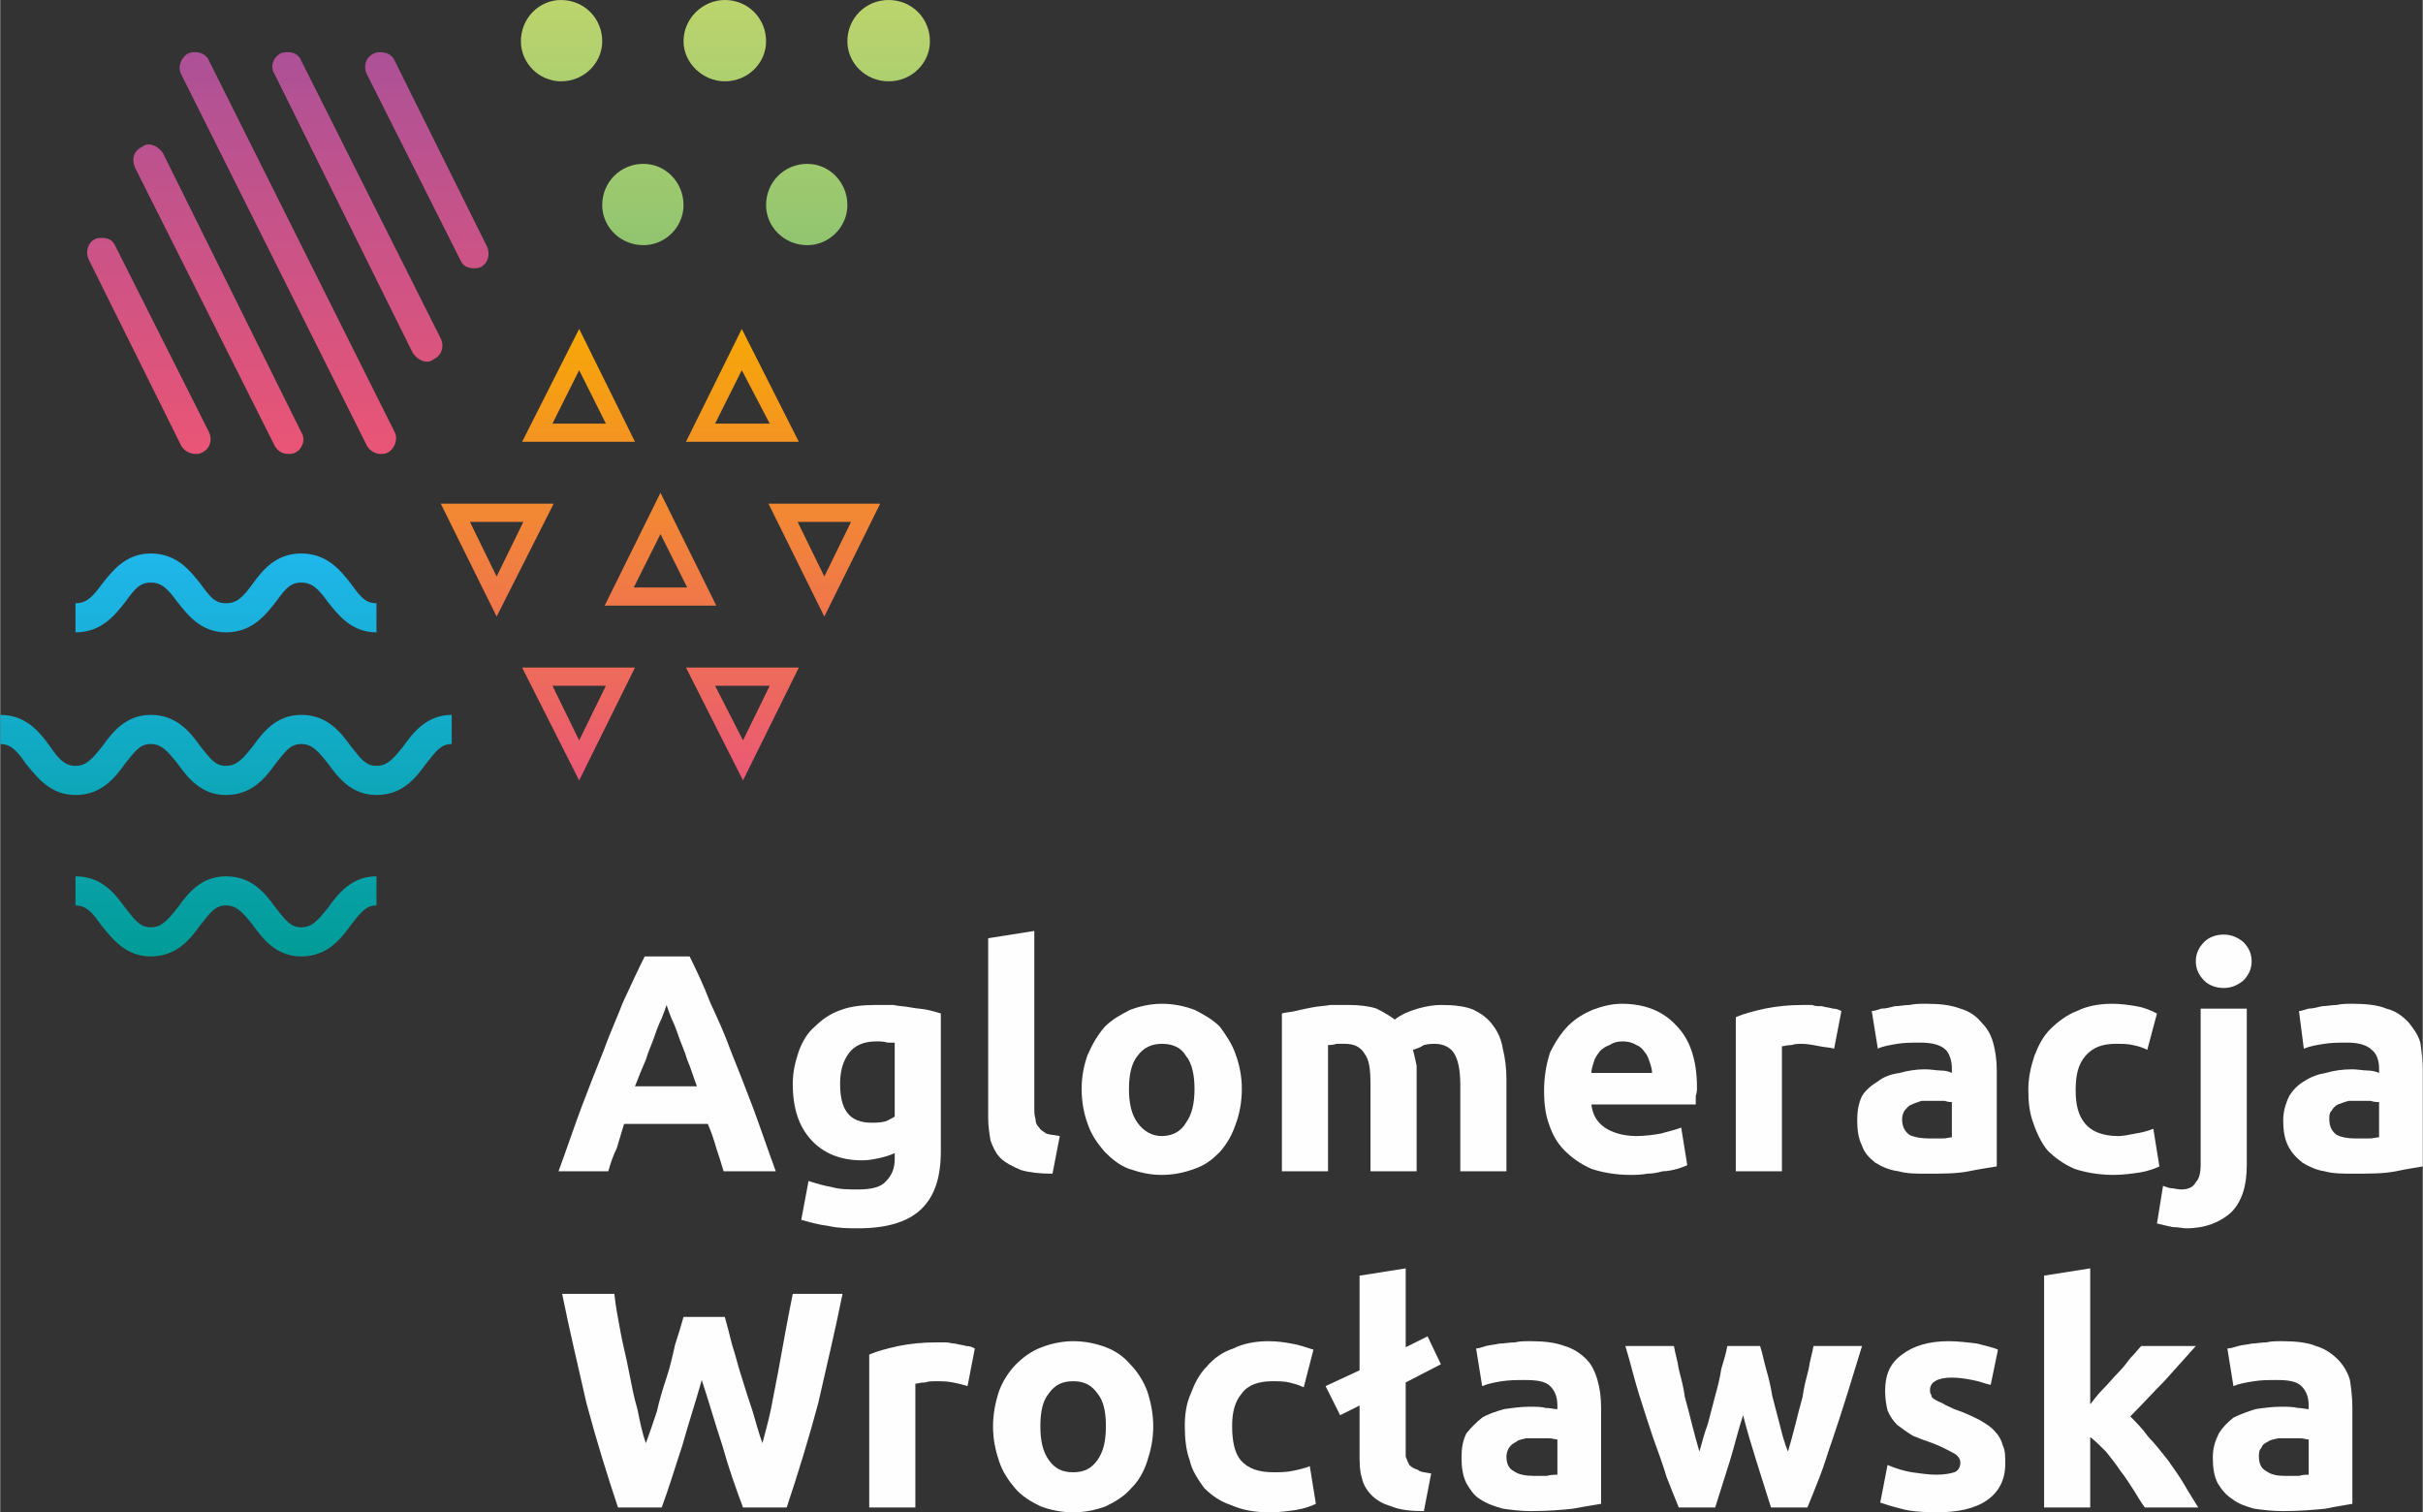 <?xml version="1.0" encoding="UTF-8"?>
<!DOCTYPE svg PUBLIC "-//W3C//DTD SVG 1.1//EN" "http://www.w3.org/Graphics/SVG/1.1/DTD/svg11.dtd">
<!-- Creator: CorelDRAW X8 -->
<svg xmlns="http://www.w3.org/2000/svg" xml:space="preserve" width="41.722mm" height="26.04mm" version="1.1" style="shape-rendering:geometricPrecision; text-rendering:geometricPrecision; image-rendering:optimizeQuality; fill-rule:evenodd; clip-rule:evenodd"
viewBox="0 0 1996 1246"
 xmlns:xlink="http://www.w3.org/1999/xlink">
 <rect x="0" y="0" width="1996" height="1246" fill="#333333" stroke="none"/>
 <defs>
  <style type="text/css">
   <![CDATA[
    .fil20 {fill:#FEFEFE;fill-rule:nonzero}
    .fil5 {fill:url(#id0)}
    .fil9 {fill:url(#id1)}
    .fil11 {fill:url(#id2)}
    .fil0 {fill:url(#id3)}
    .fil4 {fill:url(#id4)}
    .fil12 {fill:url(#id5)}
    .fil16 {fill:url(#id6)}
    .fil15 {fill:url(#id7)}
    .fil14 {fill:url(#id8)}
    .fil18 {fill:url(#id9)}
    .fil13 {fill:url(#id10)}
    .fil7 {fill:url(#id11)}
    .fil8 {fill:url(#id12)}
    .fil6 {fill:url(#id13)}
    .fil1 {fill:url(#id14)}
    .fil2 {fill:url(#id15)}
    .fil10 {fill:url(#id16)}
    .fil3 {fill:url(#id17)}
    .fil19 {fill:url(#id18)}
    .fil17 {fill:url(#id19)}
   ]]>
  </style>
  <linearGradient id="id0" gradientUnits="userSpaceOnUse" x1="731.923" y1="198.059" x2="731.923" y2="-149.828">
   <stop offset="0" style="stop-opacity:1; stop-color:#92C570"/>
   <stop offset="1" style="stop-opacity:1; stop-color:#DCE06B"/>
  </linearGradient>
  <linearGradient id="id1" gradientUnits="userSpaceOnUse" x1="476.7" y1="274.966" x2="476.7" y2="655.61">
   <stop offset="0" style="stop-opacity:1; stop-color:#F7A707"/>
   <stop offset="1" style="stop-opacity:1; stop-color:#EA557A"/>
  </linearGradient>
  <linearGradient id="id2" gradientUnits="userSpaceOnUse" xlink:href="#id1" x1="476.7" y1="274.99" x2="476.7" y2="655.605">
  </linearGradient>
  <linearGradient id="id3" gradientUnits="userSpaceOnUse" x1="186.24" y1="458.78" x2="186.24" y2="800.739">
   <stop offset="0" style="stop-opacity:1; stop-color:#1FB6EA"/>
   <stop offset="1" style="stop-opacity:1; stop-color:#009B94"/>
  </linearGradient>
  <linearGradient id="id4" gradientUnits="userSpaceOnUse" xlink:href="#id0" x1="597.115" y1="198.059" x2="597.115" y2="-149.828">
  </linearGradient>
  <linearGradient id="id5" gradientUnits="userSpaceOnUse" xlink:href="#id1" x1="678.921" y1="274.999" x2="678.921" y2="655.595">
  </linearGradient>
  <linearGradient id="id6" gradientUnits="userSpaceOnUse" x1="179.642" y1="377.572" x2="179.642" y2="22.795">
   <stop offset="0" style="stop-opacity:1; stop-color:#EA5575"/>
   <stop offset="1" style="stop-opacity:1; stop-color:#A95199"/>
  </linearGradient>
  <linearGradient id="id7" gradientUnits="userSpaceOnUse" xlink:href="#id6" x1="122.301" y1="377.572" x2="122.301" y2="22.795">
  </linearGradient>
  <linearGradient id="id8" gradientUnits="userSpaceOnUse" xlink:href="#id1" x1="544.099" y1="274.999" x2="544.099" y2="655.595">
  </linearGradient>
  <linearGradient id="id9" gradientUnits="userSpaceOnUse" xlink:href="#id6" x1="294.349" y1="377.572" x2="294.349" y2="22.785">
  </linearGradient>
  <linearGradient id="id10" gradientUnits="userSpaceOnUse" xlink:href="#id1" x1="409.286" y1="274.999" x2="409.286" y2="655.595">
  </linearGradient>
  <linearGradient id="id11" gradientUnits="userSpaceOnUse" xlink:href="#id0" x1="664.519" y1="198.059" x2="664.519" y2="-149.809">
  </linearGradient>
  <linearGradient id="id12" gradientUnits="userSpaceOnUse" xlink:href="#id1" x1="611.517" y1="274.966" x2="611.517" y2="655.61">
  </linearGradient>
  <linearGradient id="id13" gradientUnits="userSpaceOnUse" xlink:href="#id0" x1="529.711" y1="198.059" x2="529.711" y2="-149.809">
  </linearGradient>
  <linearGradient id="id14" gradientUnits="userSpaceOnUse" xlink:href="#id3" x1="186.25" y1="458.766" x2="186.25" y2="800.743">
  </linearGradient>
  <linearGradient id="id15" gradientUnits="userSpaceOnUse" xlink:href="#id3" x1="186.25" y1="458.78" x2="186.25" y2="800.748">
  </linearGradient>
  <linearGradient id="id16" gradientUnits="userSpaceOnUse" xlink:href="#id1" x1="611.503" y1="274.99" x2="611.503" y2="655.605">
  </linearGradient>
  <linearGradient id="id17" gradientUnits="userSpaceOnUse" xlink:href="#id0" x1="462.297" y1="198.059" x2="462.297" y2="-149.828">
  </linearGradient>
  <linearGradient id="id18" gradientUnits="userSpaceOnUse" xlink:href="#id6" x1="351.691" y1="377.577" x2="351.691" y2="22.79">
  </linearGradient>
  <linearGradient id="id19" gradientUnits="userSpaceOnUse" xlink:href="#id6" x1="236.998" y1="377.572" x2="236.998" y2="22.79">
  </linearGradient>
 </defs>
 <g id="Warstwa_x0020_1">
  <g id="_1977842184992">
   <path class="fil0" d="M310 655l0 0c22,0 33,-15 41,-26 8,-10 12,-16 21,-16l0 0 0 -24 0 0c-21,0 -32,15 -40,26 -8,10 -13,16 -22,16l0 0c-9,0 -13,-6 -21,-16 -8,-11 -19,-26 -41,-26 -21,0 -32,15 -40,26 -8,10 -13,16 -22,16 -9,0 -13,-6 -21,-16 -8,-11 -19,-26 -41,-26 -21,0 -32,15 -40,26 -8,10 -13,16 -22,16 -9,0 -14,-6 -21,-16 -8,-11 -19,-26 -41,-26l0 24c9,0 14,6 21,16 9,11 20,26 41,26 22,0 33,-15 41,-26 8,-10 12,-16 21,-16 9,0 14,6 22,16 8,11 19,26 40,26 22,0 33,-15 41,-26 8,-10 12,-16 21,-16 9,0 14,6 22,16 8,11 19,26 40,26zm41 -26l0 0zm-19 -14l0 0zm-43 0l0 0zm-41 -26l0 0zm-40 26l0 0zm-22 16l0 0zm-21 -16l0 0zm-41 -26l0 0zm-40 26l0 0zm-22 16l0 0zm-21 -16l0 0zm-20 14l0 0zm82 0l0 0zm21 -16l0 0zm22 16l0 0zm81 0l0 0zm21 -16l0 0zm22 16l0 0z"/>
   <path class="fil1" d="M310 746l0 -24c-21,0 -32,15 -40,26 -8,10 -13,16 -22,16l0 0c-9,0 -13,-6 -21,-16 -8,-11 -19,-26 -41,-26 -21,0 -32,15 -40,26 -8,10 -13,16 -22,16 -9,0 -13,-6 -21,-16 -8,-11 -19,-26 -41,-26l0 24c9,0 14,6 21,16 9,11 20,26 41,26 22,0 33,-15 41,-26 8,-10 12,-16 21,-16 9,0 14,6 22,16 8,11 19,26 40,26l0 0c22,0 33,-15 41,-26 8,-10 12,-16 21,-16zm-40 2l0 0zm-43 0l0 0zm-81 0l0 0zm-22 16l0 0zm-21 -16l0 0zm-20 14l0 0zm41 26l0 0zm41 -26l0 0zm21 -16l0 0zm22 16l0 0zm81 0l0 0z"/>
   <path class="fil2" d="M310 521l0 -24c-9,0 -13,-5 -21,-16 -8,-10 -19,-25 -41,-25 -21,0 -32,14 -40,25 -8,11 -13,16 -22,16 -9,0 -13,-5 -21,-16 -8,-10 -19,-25 -41,-25l0 0c-21,0 -32,15 -40,25 -8,11 -13,16 -22,16l0 24c22,0 33,-15 41,-25 8,-11 12,-16 21,-16l0 0c9,0 14,5 22,16 8,10 19,25 40,25 22,0 33,-15 41,-25 8,-11 12,-16 21,-16 9,0 14,5 22,16 8,10 19,25 40,25zm-21 -40l0 0zm-41 -25l0 0zm-40 25l0 0zm-22 16l0 0zm-21 -16l0 0zm-81 0l0 0zm19 15l0 0zm43 0l0 0zm81 0l0 0zm21 -16l0 0zm22 16l0 0z"/>
   <path class="fil3" d="M429 34c0,18 15,33 33,33l0 0c19,0 34,-15 34,-33l0 0c0,-19 -15,-34 -34,-34 -18,0 -33,15 -33,34z"/>
   <path class="fil4" d="M563 34c0,18 16,33 34,33l0 0c19,0 34,-15 34,-33l0 0c0,-19 -15,-34 -34,-34 -18,0 -34,15 -34,34z"/>
   <path class="fil5" d="M698 34c0,18 15,33 34,33l0 0c19,0 34,-15 34,-33l0 0c0,-19 -15,-34 -34,-34 -19,0 -34,15 -34,34z"/>
   <path class="fil6" d="M496 169c0,18 15,33 34,33l0 0c18,0 33,-15 33,-33l0 0c0,-19 -15,-34 -33,-34 -19,0 -34,15 -34,34z"/>
   <path class="fil7" d="M631 169c0,18 15,33 34,33l0 0c18,0 33,-15 33,-33 0,-19 -15,-34 -33,-34 -19,0 -34,15 -34,34l0 0z"/>
   <path class="fil8" d="M565 550l47 93 46 -93 -93 0zm24 15l45 0 -22 45 -23 -45z"/>
   <path class="fil9" d="M430 550l47 93 46 -93 -93 0zm25 15l44 0 -22 45 -22 -45z"/>
   <path class="fil10" d="M565 364l93 0 -47 -93 -46 93zm46 -59l23 44 -45 0 22 -44z"/>
   <path class="fil11" d="M430 364l93 0 -46 -93 -47 93zm47 -59l22 44 -44 0 22 -44z"/>
   <path class="fil12" d="M633 415l46 93 46 -93 -92 0zm24 15l44 0 -22 45 -22 -45z"/>
   <path class="fil13" d="M363 415l46 93 47 -93 -93 0zm24 15l44 0 -22 45 -22 -45z"/>
   <path class="fil14" d="M498 499l92 0 -46 -93 -46 93zm46 -59l22 44 -44 0 22 -44z"/>
   <path class="fil15" d="M161 374l0 0c2,0 3,0 5,-1l0 0c7,-3 9,-11 6,-17l0 0 -77 -153c-2,-5 -6,-7 -11,-7l0 0c-2,0 -4,0 -6,1l0 0c-6,3 -8,11 -5,17l0 0 76 153c2,4 7,7 12,7z"/>
   <path class="fil16" d="M237 374l0 0c2,0 4,0 6,-1l0 0c6,-3 9,-11 5,-17l0 0 -114 -230c-3,-4 -7,-7 -12,-7l0 0c-2,0 -4,1 -5,2l0 0c-7,3 -9,10 -6,17l0 0 115 229c2,4 6,7 11,7z"/>
   <path class="fil17" d="M161 43l-1 0c-1,0 -3,0 -5,1l0 0c-6,3 -9,11 -6,17l0 0 153 306c2,4 7,7 11,7l0 0c2,0 4,0 6,-1l0 0c6,-3 9,-11 6,-17l0 0 -153 -306c-2,-5 -7,-7 -11,-7z"/>
   <path class="fil18" d="M237 43l0 0c-2,0 -4,0 -6,1l0 0c-6,3 -9,11 -5,17l0 0 114 230c3,4 7,7 12,7l0 0c2,0 4,-1 5,-2l0 0c7,-3 9,-11 6,-17l0 0 -115 -229c-2,-5 -6,-7 -11,-7z"/>
   <path class="fil19" d="M390 221l0 0c2,0 4,0 6,-1l0 0c6,-3 8,-11 5,-17l0 0 -76 -153c-2,-5 -7,-7 -12,-7l0 0c-1,0 -3,0 -5,1l0 0c-7,3 -9,11 -6,17l0 0 77 153c2,5 6,7 11,7z"/>
   <path class="fil20" d="M549 828c-1,3 -2,6 -4,11 -2,4 -4,9 -6,15 -2,6 -5,12 -7,19 -3,7 -6,14 -9,22l51 0c-3,-8 -5,-15 -8,-22 -2,-7 -5,-13 -7,-19 -2,-6 -4,-11 -6,-15 -2,-5 -3,-8 -4,-11zm47 137c-2,-7 -4,-13 -6,-19 -2,-7 -4,-13 -7,-20l-69 0c-2,7 -4,13 -6,20 -3,6 -5,12 -7,19l-41 0c7,-19 13,-37 19,-53 6,-16 12,-31 18,-46 5,-14 11,-27 16,-40 6,-13 12,-26 18,-38l37 0c6,12 12,25 17,38 6,13 12,26 17,40 6,15 12,30 18,46 6,16 12,34 19,53l-43 0z"/>
   <path class="fil20" d="M692 893c0,22 8,32 26,32 3,0 7,0 11,-1 3,-1 6,-3 8,-4l0 -61c-2,0 -4,0 -6,0 -3,-1 -6,-1 -9,-1 -10,0 -18,3 -23,10 -5,7 -7,15 -7,25zm83 55c0,22 -5,38 -17,49 -11,10 -28,15 -51,15 -8,0 -16,0 -25,-2 -8,-1 -15,-3 -22,-5l6 -32c6,2 13,4 19,5 7,2 14,2 22,2 11,0 19,-2 23,-7 5,-5 7,-11 7,-18l0 -5c-4,2 -8,3 -12,4 -5,1 -9,2 -15,2 -18,0 -32,-6 -42,-17 -10,-11 -15,-26 -15,-46 0,-10 2,-18 5,-27 3,-8 7,-15 13,-20 6,-6 13,-11 22,-14 8,-3 18,-4 28,-4 5,0 10,0 15,0 4,1 9,1 14,2 5,1 9,1 14,2 4,1 8,2 11,3l0 113z"/>
   <path class="fil20" d="M867 967c-11,0 -19,-1 -26,-3 -7,-3 -13,-6 -17,-10 -4,-4 -6,-9 -8,-14 -1,-6 -2,-12 -2,-19l0 -148 38 -6 0 146c0,3 0,6 1,9 0,3 1,5 3,7 1,2 3,3 6,5 3,1 6,1 11,2l-6 31z"/>
   <path class="fil20" d="M984 897c0,-11 -2,-21 -7,-27 -4,-7 -11,-10 -20,-10 -8,0 -15,3 -20,10 -5,6 -7,16 -7,27 0,12 2,21 7,28 5,7 12,11 20,11 9,0 16,-4 20,-11 5,-7 7,-16 7,-28zm39 0c0,11 -2,21 -5,29 -3,9 -7,16 -13,23 -6,6 -12,11 -21,14 -8,3 -17,5 -27,5 -10,0 -18,-2 -27,-5 -8,-3 -14,-8 -20,-14 -6,-7 -11,-14 -14,-23 -3,-8 -5,-18 -5,-29 0,-10 2,-20 5,-28 4,-9 8,-16 14,-23 6,-6 13,-10 21,-14 8,-3 17,-5 26,-5 10,0 19,2 27,5 8,4 15,8 21,14 5,7 10,14 13,23 3,8 5,18 5,28z"/>
   <path class="fil20" d="M1129 894c0,-13 -1,-21 -5,-26 -3,-5 -8,-8 -16,-8 -2,0 -5,0 -7,0 -3,1 -5,1 -7,1l0 104 -38 0 0 -130c3,-1 7,-1 11,-2 4,-1 9,-2 14,-3 5,-1 9,-1 15,-2 5,0 10,0 15,0 9,0 17,1 23,3 6,3 11,6 15,9 5,-4 12,-7 19,-9 7,-2 13,-3 19,-3 11,0 20,1 27,4 6,3 12,7 16,13 4,5 7,12 8,19 2,8 3,16 3,25l0 76 -38 0 0 -71c0,-13 -2,-21 -5,-26 -3,-5 -9,-8 -16,-8 -2,0 -5,0 -9,1 -3,2 -6,3 -9,4 1,4 2,8 3,13 0,4 0,9 0,14l0 73 -38 0 0 -71z"/>
   <path class="fil20" d="M1361 884c0,-3 -1,-6 -2,-9 -1,-3 -2,-6 -4,-8 -2,-3 -4,-5 -7,-6 -3,-2 -7,-3 -11,-3 -5,0 -8,1 -11,3 -3,1 -6,3 -8,5 -2,3 -4,5 -5,9 -1,3 -2,6 -2,9l50 0zm-89 15c0,-12 2,-23 5,-32 4,-8 9,-16 15,-22 6,-6 13,-10 20,-13 8,-3 16,-5 24,-5 19,0 34,6 45,18 11,11 17,28 17,51 0,2 0,4 -1,7 0,3 0,5 0,7l-86 0c1,8 4,14 11,19 6,4 15,7 26,7 7,0 14,-1 20,-2 7,-2 12,-3 17,-5l5 31c-2,1 -5,2 -8,3 -4,1 -8,2 -12,2 -4,1 -8,2 -13,2 -5,1 -10,1 -14,1 -12,0 -23,-2 -32,-5 -9,-4 -16,-9 -22,-15 -6,-6 -10,-13 -13,-22 -3,-8 -4,-18 -4,-27z"/>
   <path class="fil20" d="M1511 864c-3,-1 -7,-1 -12,-2 -5,-1 -10,-2 -15,-2 -2,0 -5,0 -8,1 -4,0 -6,1 -8,1l0 103 -38 0 0 -127c7,-3 15,-5 24,-7 10,-2 20,-3 31,-3 2,0 5,0 8,0 2,1 5,1 8,1 3,1 6,1 9,2 3,0 5,1 7,2l-6 31z"/>
   <path class="fil20" d="M1590 938c3,0 7,0 10,0 4,0 6,-1 8,-1l0 -29c-1,0 -3,0 -6,-1 -3,0 -6,0 -9,0 -3,0 -7,0 -10,0 -3,1 -6,2 -8,3 -3,1 -4,3 -6,5 -1,2 -2,4 -2,7 0,6 2,10 6,13 4,2 10,3 17,3zm-3 -111c11,0 20,1 28,4 7,2 13,6 17,11 5,5 8,10 10,17 2,7 3,15 3,23l0 79c-6,1 -13,2 -23,4 -10,2 -21,2 -35,2 -9,0 -16,0 -23,-2 -8,-1 -14,-4 -19,-7 -5,-4 -9,-8 -11,-14 -3,-6 -4,-13 -4,-21 0,-7 1,-14 4,-20 3,-5 8,-9 13,-12 5,-4 11,-6 18,-7 7,-2 14,-3 21,-3 5,0 9,1 13,1 4,0 7,1 9,2l0 -4c0,-6 -2,-12 -5,-15 -4,-4 -11,-6 -21,-6 -6,0 -13,0 -19,1 -6,1 -12,2 -16,4l-5 -31c2,0 5,-1 8,-2 4,0 7,-1 11,-2 4,0 8,-1 12,-1 5,-1 9,-1 14,-1z"/>
   <path class="fil20" d="M1671 898c0,-10 2,-19 5,-28 3,-8 7,-16 13,-22 6,-6 14,-12 22,-15 8,-4 18,-6 29,-6 7,0 14,1 20,2 6,1 11,3 17,6l-8 30c-4,-2 -7,-3 -12,-4 -4,-1 -9,-1 -14,-1 -11,0 -19,3 -25,10 -6,7 -8,16 -8,28 0,12 2,21 8,28 5,6 14,10 27,10 4,0 9,-1 14,-2 6,-1 10,-2 15,-4l5 31c-4,2 -10,4 -16,5 -7,1 -14,2 -22,2 -12,0 -23,-2 -32,-5 -9,-4 -16,-9 -22,-15 -5,-6 -9,-14 -12,-23 -3,-8 -4,-17 -4,-27z"/>
   <path class="fil20" d="M1855 792c0,7 -3,12 -7,16 -5,4 -10,6 -16,6 -6,0 -12,-2 -16,-6 -4,-4 -7,-9 -7,-16 0,-7 3,-12 7,-16 4,-4 10,-6 16,-6 6,0 11,2 16,6 4,4 7,9 7,16zm-54 220c-3,0 -6,-1 -11,-1 -5,-1 -9,-2 -13,-3l5 -31c3,1 5,2 7,2 2,0 5,1 8,1 6,0 10,-2 12,-6 3,-3 4,-8 4,-15l0 -128 38 0 0 129c0,17 -4,30 -13,39 -9,8 -21,13 -37,13z"/>
   <path class="fil20" d="M1941 938c4,0 7,0 11,0 3,0 6,-1 8,-1l0 -29c-2,0 -4,0 -7,-1 -3,0 -6,0 -8,0 -4,0 -7,0 -10,0 -4,1 -6,2 -9,3 -2,1 -4,3 -5,5 -2,2 -2,4 -2,7 0,6 2,10 6,13 4,2 9,3 16,3zm-3 -111c11,0 21,1 28,4 8,2 13,6 18,11 4,5 8,10 10,17 1,7 2,15 2,23l0 79c-5,1 -13,2 -22,4 -10,2 -22,2 -35,2 -9,0 -17,0 -24,-2 -7,-1 -13,-4 -18,-7 -5,-4 -9,-8 -12,-14 -3,-6 -4,-13 -4,-21 0,-7 2,-14 5,-20 3,-5 7,-9 12,-12 6,-4 12,-6 18,-7 7,-2 14,-3 22,-3 4,0 9,1 13,1 3,0 7,1 9,2l0 -4c0,-6 -2,-12 -6,-15 -4,-4 -11,-6 -20,-6 -7,0 -13,0 -19,1 -7,1 -12,2 -17,4l-4 -31c2,0 4,-1 8,-2 3,0 7,-1 11,-2 4,0 8,-1 12,-1 4,-1 9,-1 13,-1z"/>
   <path class="fil20" d="M597 1085c2,7 4,15 6,23 3,9 5,18 8,27 3,10 6,19 9,28 3,10 5,18 8,26 2,-8 5,-18 7,-28 2,-10 4,-21 6,-31 2,-11 4,-22 6,-33 2,-11 4,-21 6,-31l41 0c-6,30 -13,59 -20,90 -8,30 -17,59 -26,86l-36 0c-6,-16 -12,-33 -17,-51 -6,-18 -11,-36 -17,-54 -5,18 -11,36 -16,54 -6,18 -11,35 -17,51l-36 0c-9,-27 -18,-56 -26,-86 -7,-31 -14,-60 -20,-90l43 0c1,10 3,20 5,31 2,11 5,22 7,33 2,10 4,21 7,31 2,10 4,20 7,28 3,-8 6,-17 9,-26 2,-9 5,-19 8,-28 3,-9 5,-18 7,-27 3,-9 5,-16 7,-23l34 0z"/>
   <path class="fil20" d="M797 1142c-3,-1 -7,-2 -12,-3 -5,-1 -9,-1 -15,-1 -2,0 -5,0 -8,1 -4,0 -6,1 -8,1l0 102 -38 0 0 -126c7,-3 15,-5 24,-7 10,-2 20,-3 31,-3 2,0 5,0 8,0 3,0 5,1 8,1 3,1 6,1 9,2 3,0 5,1 7,2l-6 31z"/>
   <path class="fil20" d="M911 1175c0,-12 -2,-21 -7,-27 -5,-7 -11,-10 -20,-10 -9,0 -15,3 -20,10 -5,6 -7,15 -7,27 0,12 2,21 7,28 5,7 11,10 20,10 9,0 15,-3 20,-10 5,-7 7,-16 7,-28zm39 0c0,11 -2,20 -5,29 -3,9 -7,16 -13,22 -6,7 -13,11 -21,15 -8,3 -17,5 -27,5 -10,0 -19,-2 -27,-5 -8,-4 -15,-8 -21,-15 -5,-6 -10,-13 -13,-22 -3,-9 -5,-18 -5,-29 0,-10 2,-20 5,-29 3,-8 8,-16 14,-22 6,-6 13,-11 21,-14 8,-3 17,-5 26,-5 10,0 19,2 27,5 8,3 15,8 20,14 6,6 11,14 14,22 3,9 5,19 5,29z"/>
   <path class="fil20" d="M976 1175c0,-9 1,-18 5,-27 3,-8 7,-16 13,-22 6,-7 13,-12 22,-15 8,-4 18,-6 29,-6 7,0 14,1 19,2 6,1 12,3 18,5l-8 31c-4,-2 -8,-3 -12,-4 -4,-1 -9,-1 -14,-1 -11,0 -20,3 -25,10 -6,7 -8,16 -8,27 0,12 2,22 7,28 6,7 15,10 27,10 5,0 10,0 15,-1 5,-1 10,-2 15,-4l5 31c-4,2 -10,4 -16,5 -7,1 -14,2 -22,2 -13,0 -23,-2 -32,-6 -9,-3 -16,-8 -22,-14 -5,-7 -10,-14 -12,-23 -3,-8 -4,-18 -4,-28z"/>
   <path class="fil20" d="M1092 1142l28 -13 0 -78 38 -6 0 65 18 -9 11 23 -29 15 0 52c0,3 0,6 0,9 1,3 2,5 3,7 2,2 4,3 7,4 2,2 6,2 11,3l-6 31c-11,0 -20,-1 -27,-4 -7,-2 -12,-5 -16,-9 -4,-4 -7,-9 -8,-14 -2,-6 -2,-13 -2,-20l0 -40 -16 8 -12 -24z"/>
   <path class="fil20" d="M1264 1216c4,0 7,0 10,0 4,-1 7,-1 9,-1l0 -29c-2,0 -4,-1 -7,-1 -3,0 -6,0 -9,0 -3,0 -7,0 -10,0 -3,1 -6,1 -8,3 -2,1 -4,2 -6,5 -1,2 -2,4 -2,7 0,6 2,10 6,12 4,3 10,4 17,4zm-3 -111c11,0 20,1 28,4 7,2 13,6 18,11 4,4 7,10 9,17 2,7 3,14 3,23l0 79c-5,1 -13,2 -23,4 -9,1 -21,2 -35,2 -8,0 -16,-1 -23,-2 -7,-2 -13,-4 -19,-8 -5,-3 -8,-8 -11,-13 -3,-6 -4,-13 -4,-21 0,-8 1,-14 4,-20 4,-5 8,-9 13,-13 5,-3 11,-5 18,-7 7,-1 14,-2 21,-2 5,0 10,0 13,1 4,0 7,1 10,1l0 -3c0,-7 -2,-12 -6,-16 -4,-4 -11,-5 -21,-5 -6,0 -12,0 -19,1 -6,1 -11,2 -16,4l-5 -31c2,0 5,-1 8,-2 4,-1 7,-1 11,-2 4,0 8,-1 13,-1 4,-1 8,-1 13,-1z"/>
   <path class="fil20" d="M1436 1166c-4,12 -7,25 -11,38 -4,13 -8,25 -12,38l-30 0c-3,-7 -6,-15 -10,-25 -3,-10 -7,-21 -11,-32 -4,-12 -8,-24 -12,-37 -4,-13 -7,-26 -11,-39l40 0c1,6 3,12 4,19 2,8 4,15 5,23 2,7 4,15 6,23 2,8 4,15 6,22 2,-7 4,-15 7,-23 2,-8 4,-15 6,-23 2,-7 4,-15 5,-22 2,-7 4,-13 5,-19l27 0c2,6 3,12 5,19 2,7 4,15 5,22 2,8 4,15 6,23 2,8 4,16 7,23 2,-7 4,-14 6,-22 2,-8 4,-16 6,-23 1,-8 3,-15 5,-23 1,-7 3,-13 4,-19l40 0c-4,13 -8,26 -12,39 -4,13 -8,25 -12,37 -4,11 -7,22 -11,32 -4,10 -7,18 -10,25l-30 0c-4,-13 -8,-25 -12,-38 -4,-13 -8,-26 -11,-38z"/>
   <path class="fil20" d="M1595 1215c7,0 12,-1 15,-2 3,-1 5,-4 5,-8 0,-3 -2,-6 -6,-8 -4,-2 -9,-5 -17,-8 -6,-2 -11,-4 -16,-6 -5,-3 -9,-6 -13,-9 -3,-3 -6,-7 -8,-12 -1,-4 -2,-10 -2,-16 0,-13 4,-23 14,-30 9,-7 22,-11 38,-11 8,0 16,1 24,2 7,2 13,3 17,5l-6 29c-5,-1 -9,-3 -15,-4 -5,-1 -11,-2 -17,-2 -12,0 -18,4 -18,10 0,2 0,3 1,4 0,2 1,3 3,4 1,1 4,2 6,3 3,2 6,3 10,5 9,3 15,6 21,9 5,3 10,6 13,10 3,3 5,7 6,11 2,4 2,9 2,15 0,13 -5,23 -15,30 -10,7 -24,10 -42,10 -12,0 -22,-1 -29,-3 -8,-2 -14,-4 -17,-5l6 -31c7,3 14,5 20,6 7,1 14,2 20,2z"/>
   <path class="fil20" d="M1722 1157c3,-4 7,-9 11,-13 4,-4 8,-9 12,-13 4,-4 7,-8 10,-12 4,-4 7,-8 9,-10l45 0c-9,10 -18,20 -26,29 -9,9 -18,19 -28,29 5,5 10,10 15,17 6,6 11,13 16,19 5,7 10,14 14,21 4,7 8,13 11,18l-44 0c-3,-4 -6,-9 -9,-14 -4,-6 -7,-11 -11,-16 -4,-6 -8,-11 -12,-16 -5,-5 -9,-9 -13,-12l0 58 -38 0 0 -191 38 -6 0 112z"/>
   <path class="fil20" d="M1883 1216c4,0 7,0 11,0 3,-1 6,-1 8,-1l0 -29c-2,0 -4,-1 -7,-1 -3,0 -6,0 -8,0 -4,0 -7,0 -10,0 -4,1 -6,1 -9,3 -2,1 -4,2 -5,5 -2,2 -2,4 -2,7 0,6 2,10 6,12 4,3 9,4 16,4zm-3 -111c11,0 21,1 28,4 7,2 13,6 18,11 4,4 8,10 10,17 1,7 2,14 2,23l0 79c-5,1 -13,2 -22,4 -10,1 -22,2 -35,2 -9,0 -17,-1 -24,-2 -7,-2 -13,-4 -18,-8 -5,-3 -9,-8 -12,-13 -3,-6 -4,-13 -4,-21 0,-8 2,-14 5,-20 3,-5 7,-9 12,-13 6,-3 12,-5 18,-7 7,-1 14,-2 21,-2 5,0 10,0 14,1 3,0 7,1 9,1l0 -3c0,-7 -2,-12 -6,-16 -4,-4 -11,-5 -20,-5 -7,0 -13,0 -19,1 -7,1 -12,2 -17,4l-5 -31c3,0 5,-1 9,-2 3,-1 7,-1 11,-2 3,0 8,-1 12,-1 4,-1 9,-1 13,-1z"/>
  </g>
 </g>
</svg>
